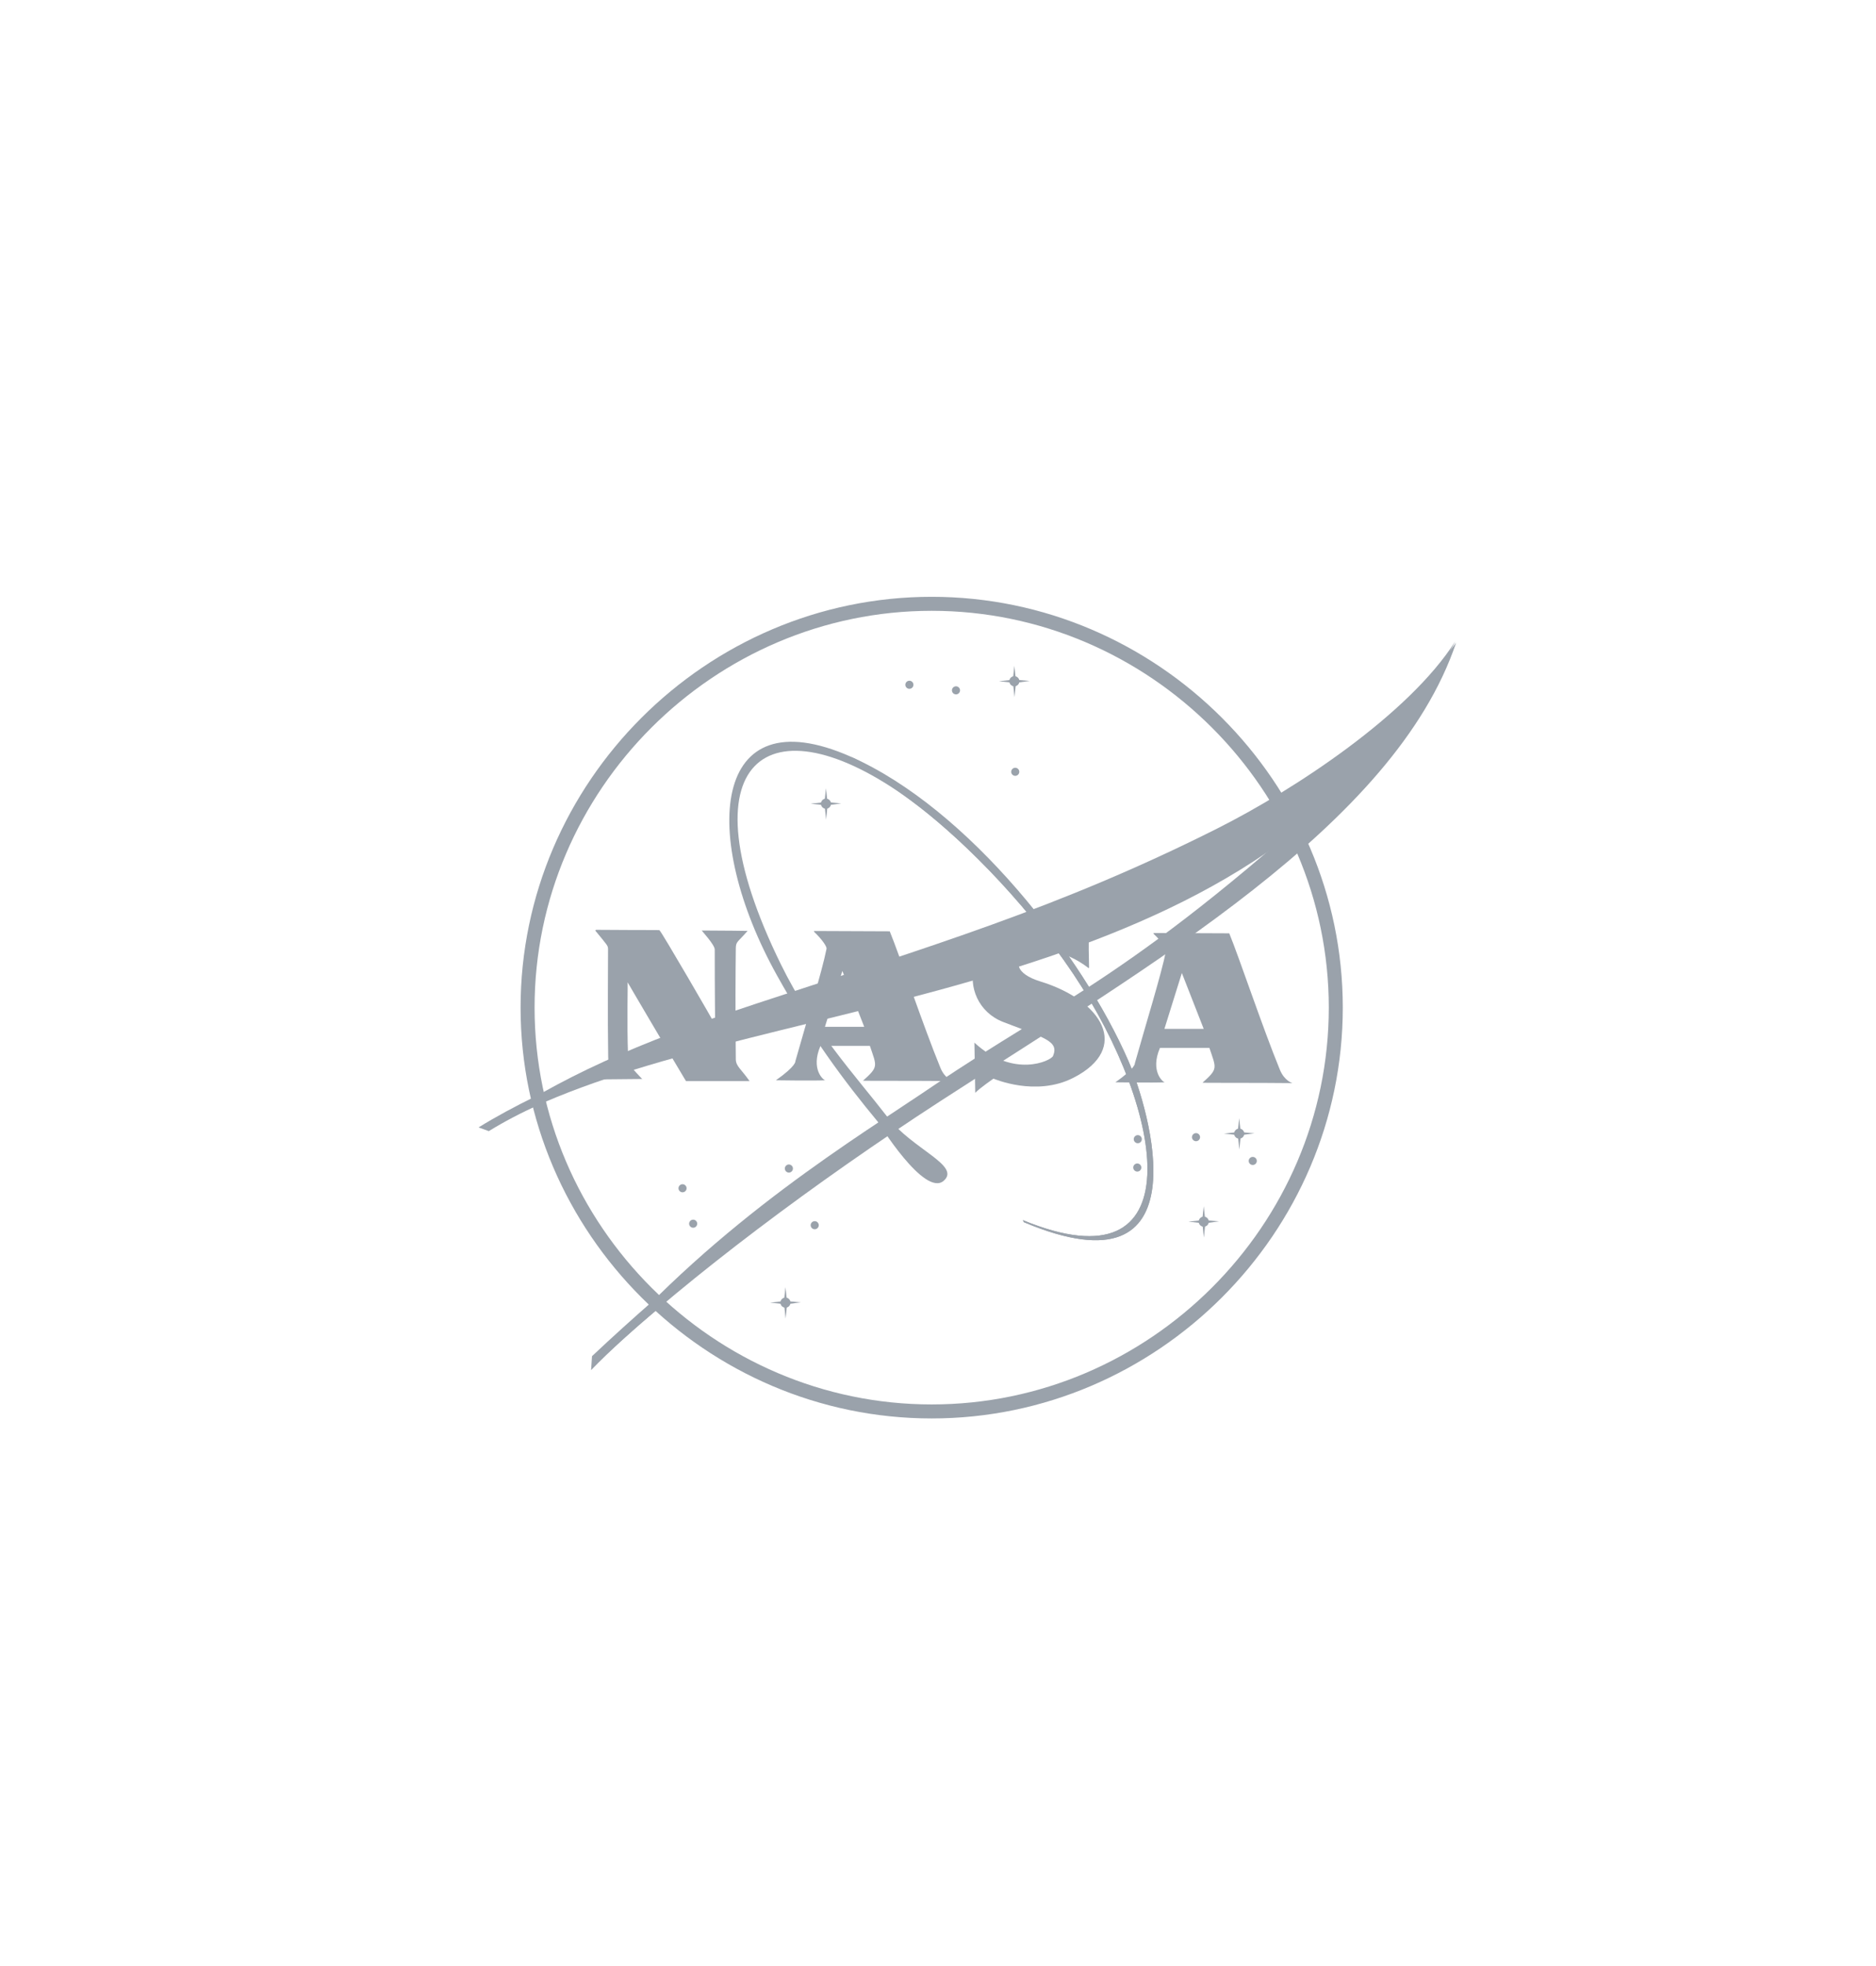 <?xml version="1.0" encoding="UTF-8" standalone="no"?>
<!DOCTYPE svg PUBLIC "-//W3C//DTD SVG 1.1//EN" "http://www.w3.org/Graphics/SVG/1.1/DTD/svg11.dtd">
<svg width="100%" height="100%" viewBox="0 0 274 287" version="1.1" xmlns="http://www.w3.org/2000/svg" xmlns:xlink="http://www.w3.org/1999/xlink" xml:space="preserve" style="fill-rule:evenodd;clip-rule:evenodd;">
    <g transform="matrix(1,0,0,1,-2002.73,-959.466)">
        <g transform="matrix(2.045,0,0,2.045,1716.8,1102.6)">
            <g transform="matrix(1,0,0,1,-560,-70)">
                <g id="ac.-customers.-new">
                    <g id="gov.-nasa" transform="matrix(1,0,0,1,734,43)">
                        <path id="Shape" d="M61.222,28.947C61.222,44.762 48.193,57.778 32.361,57.778C16.529,57.778 3.499,44.762 3.499,28.947C3.499,13.133 16.529,0.117 32.361,0.117C48.192,0.117 61.222,13.133 61.222,28.947" style="fill:none;stroke:rgb(154,162,171);stroke-width:1px;"/>
                        <path id="Shape1" d="M38.871,44.12C51.167,49.179 49.07,36.389 42.488,26.563C38.764,21.002 33.906,16.37 30.842,14.135C20.642,6.692 14.421,11.244 21.583,25.84C23.902,30.568 26.881,33.758 29.21,36.767C30.986,39.062 34.448,40.213 33.229,41.302C31.854,42.532 28.527,37.112 28.527,37.112C26.068,34.149 23.726,30.986 21.312,26.648C15.796,16.736 16.591,6.62 26.574,11.028C35.046,14.768 43.138,25.262 46.393,32.713C47.902,36.167 51.963,49.756 38.944,44.265" style="fill:rgb(154,162,171);fill-rule:nonzero;"/>
                        <path id="Shape2" d="M0.526,37.494C5.951,33.881 11.094,31.548 19.846,28.658C32.145,24.597 41.403,21.866 52.759,16.158C58.289,13.378 66.463,7.996 69.758,2.79C68.814,4.719 65.948,8.572 64.622,10.233C49.214,29.525 16.391,28.432 0.742,37.695" style="fill:rgb(154,162,171);fill-rule:nonzero;"/>
                        <path id="Shape3" d="M8.395,23.393C13.336,23.432 12.873,23.383 12.931,23.441C13.018,23.441 16.895,30.117 16.895,30.175C16.895,30.204 16.866,27.803 16.866,24.799C16.866,24.453 15.911,23.441 15.94,23.441C17.358,23.441 19.21,23.47 19.21,23.47C18.516,24.279 18.377,24.212 18.371,24.713C18.351,26.322 18.333,29.294 18.371,32.632C18.376,33.132 18.747,33.327 19.354,34.193L14.812,34.193C13.336,31.736 10.632,27.128 10.645,27.141C10.666,27.162 10.587,30.031 10.674,32.344C10.703,33.107 11.05,33.355 11.687,34.048C11.687,34.048 12.42,34.029 8.127,34.077C9.429,33.384 9.257,32.516 9.256,32.488C9.209,29.294 9.246,26.563 9.246,24.8C9.246,24.511 9.227,24.54 8.33,23.441" style="fill:rgb(154,162,171);fill-rule:nonzero;"/>
                        <path id="Shape4" d="M23.911,28.325C24.327,26.878 24.684,25.585 24.852,24.742C24.881,24.597 24.534,24.077 23.984,23.556L23.945,23.477C26.596,23.485 29.365,23.499 29.365,23.499C30.089,25.262 31.738,30.204 32.982,33.239C33.311,34.042 33.879,34.193 33.879,34.193C31.622,34.164 27.434,34.182 27.456,34.164C28.584,33.153 28.44,33.153 27.948,31.678L24.418,31.678C23.694,33.355 24.643,34.142 24.765,34.135C23.961,34.177 21.235,34.135 21.235,34.135C22.71,33.095 22.624,32.776 22.624,32.776C23.03,31.334 23.5,29.755 23.911,28.325L25.358,28.326C25.047,29.322 24.736,30.319 24.736,30.319L27.543,30.319L25.981,26.331C25.981,26.331 25.669,27.328 25.358,28.325L23.911,28.325" style="fill:rgb(154,162,171);fill-rule:nonzero;"/>
                        <path id="Shape5" d="M48.158,28.47C48.574,27.023 48.93,25.729 49.099,24.886C49.128,24.742 48.782,24.221 48.232,23.701L48.193,23.62C50.844,23.629 53.613,23.643 53.613,23.643C54.336,25.406 55.985,30.348 57.229,33.383C57.559,34.186 58.127,34.337 58.127,34.337C55.87,34.309 51.682,34.327 51.704,34.308C52.832,33.296 52.687,33.296 52.195,31.823L48.665,31.823C47.942,33.5 48.891,34.285 49.012,34.279C48.209,34.32 45.482,34.279 45.482,34.279C46.958,33.239 46.871,32.921 46.871,32.921C47.276,31.479 47.747,29.9 48.158,28.47L49.605,28.47C49.294,29.466 48.983,30.464 48.983,30.464L51.789,30.464L50.228,26.476C50.228,26.476 49.917,27.472 49.605,28.47L48.158,28.47" style="fill:rgb(154,162,171);fill-rule:nonzero;"/>
                        <path id="Shape6" d="M43.602,26.1C43.544,24.048 43.602,23.383 43.602,23.383C42.706,24.106 43.157,24.014 40.911,23.643C34.429,22.574 33.938,28.614 37.468,29.973C40.425,31.111 41.471,31.334 41.027,32.4C40.882,32.747 38.191,34.019 35.413,31.447L35.471,35.031C35.818,34.673 36.773,34.019 36.773,34.019C36.803,34.019 39.783,35.332 42.473,33.961C46.611,31.851 44.546,28.437 40.13,27.082C36.455,25.955 39.927,23.325 43.573,26.129" style="fill:rgb(154,162,171);fill-rule:nonzero;"/>
                        <path id="Shape7" d="M69.816,2.894C65.418,15.941 47.797,26.014 32.965,35.634C24.016,41.437 15.132,48.118 9.016,53.802C7.403,55.301 9.345,53.242 8.727,53.874C17.262,44.048 27.08,38.196 32.505,34.51C41.682,28.278 46.9,26.707 62.729,12.127" style="fill:rgb(154,162,171);fill-rule:nonzero;"/>
                        <path id="Shape8" d="M38.871,44.12C51.167,49.179 49.07,36.389 42.488,26.563C38.764,21.002 34.169,16.591 30.842,14.135C26.955,11.265 26.574,11.028 26.574,11.028C35.254,15.146 43.138,25.262 46.393,32.713C47.902,36.168 51.963,49.756 38.944,44.266" style="fill:rgb(154,162,171);fill-rule:nonzero;"/>
                        <path id="Shape9" d="M34.386,6.295C34.386,6.453 34.255,6.584 34.096,6.584C33.938,6.584 33.807,6.453 33.807,6.295C33.807,6.136 33.938,6.006 34.096,6.006C34.255,6.006 34.386,6.136 34.386,6.295" style="fill:rgb(154,162,171);fill-rule:nonzero;"/>
                        <path id="Shape10" d="M38.618,12.111C38.618,12.27 38.487,12.4 38.328,12.4C38.17,12.4 38.039,12.27 38.039,12.111C38.039,11.953 38.17,11.822 38.328,11.822C38.487,11.822 38.618,11.953 38.618,12.111" style="fill:rgb(154,162,171);fill-rule:nonzero;"/>
                        <path id="Shape11" d="M31.058,5.897C31.058,6.056 30.928,6.186 30.769,6.186C30.611,6.186 30.479,6.056 30.479,5.897C30.479,5.739 30.61,5.609 30.769,5.609C30.928,5.609 31.058,5.739 31.058,5.897" style="fill:rgb(154,162,171);fill-rule:nonzero;"/>
                        <path id="Shape12" d="M22.451,40.435C22.451,40.594 22.32,40.725 22.161,40.725C22.003,40.725 21.872,40.594 21.872,40.435C21.872,40.277 22.003,40.146 22.161,40.146C22.32,40.146 22.451,40.277 22.451,40.435" style="fill:rgb(154,162,171);fill-rule:nonzero;"/>
                        <path id="Shape13" d="M15.615,44.374C15.615,44.532 15.484,44.663 15.326,44.663C15.167,44.663 15.036,44.532 15.036,44.374C15.036,44.215 15.167,44.085 15.326,44.085C15.484,44.085 15.615,44.215 15.615,44.374" style="fill:rgb(154,162,171);fill-rule:nonzero;"/>
                        <path id="Shape14" d="M14.856,41.844C14.856,42.003 14.724,42.133 14.566,42.133C14.408,42.133 14.277,42.003 14.277,41.844C14.277,41.686 14.408,41.555 14.566,41.555C14.724,41.555 14.856,41.687 14.856,41.844" style="fill:rgb(154,162,171);fill-rule:nonzero;"/>
                        <path id="Shape15" d="M24.295,44.482C24.295,44.641 24.165,44.771 24.006,44.771C23.847,44.771 23.717,44.641 23.717,44.482C23.717,44.324 23.847,44.193 24.006,44.193C24.165,44.193 24.295,44.324 24.295,44.482" style="fill:rgb(154,162,171);fill-rule:nonzero;"/>
                        <path id="Shape16" d="M47.371,38.34C47.371,38.499 47.24,38.629 47.081,38.629C46.923,38.629 46.791,38.499 46.791,38.34C46.791,38.182 46.922,38.05 47.081,38.05C47.24,38.05 47.371,38.182 47.371,38.34" style="fill:rgb(154,162,171);fill-rule:nonzero;"/>
                        <path id="Shape17" d="M47.335,40.363C47.335,40.522 47.203,40.653 47.045,40.653C46.887,40.653 46.755,40.522 46.755,40.363C46.755,40.205 46.886,40.075 47.045,40.075C47.203,40.074 47.335,40.205 47.335,40.363" style="fill:rgb(154,162,171);fill-rule:nonzero;"/>
                        <path id="Shape18" d="M51.529,38.196C51.529,38.354 51.399,38.485 51.24,38.485C51.082,38.485 50.95,38.354 50.95,38.196C50.95,38.037 51.081,37.907 51.24,37.907C51.399,37.907 51.529,38.037 51.529,38.196" style="fill:rgb(154,162,171);fill-rule:nonzero;"/>
                        <path id="Shape19" d="M55.581,39.894C55.581,40.053 55.45,40.182 55.291,40.182C55.132,40.182 55.002,40.053 55.002,39.894C55.002,39.736 55.132,39.605 55.291,39.605C55.45,39.605 55.581,39.735 55.581,39.894" style="fill:rgb(154,162,171);fill-rule:nonzero;"/>
                        <path id="Shape20" d="M54.686,37.943C54.686,38.141 54.522,38.304 54.324,38.304C54.125,38.304 53.962,38.141 53.962,37.943C53.962,37.745 54.125,37.582 54.324,37.582C54.523,37.582 54.686,37.745 54.686,37.943" style="fill:rgb(154,162,171);fill-rule:nonzero;"/>
                        <path id="Shape21" d="M54.324,36.84L54.215,37.834L53.23,37.943L54.225,38.05L54.333,39.081L54.441,38.05L55.418,37.925L54.432,37.834L54.324,36.84" style="fill:rgb(154,162,171);fill-rule:nonzero;"/>
                        <path id="Shape22" d="M52.154,44.229C52.154,44.427 51.99,44.59 51.792,44.59C51.594,44.59 51.43,44.427 51.43,44.229C51.43,44.03 51.594,43.867 51.792,43.867C51.99,43.867 52.154,44.03 52.154,44.229" style="fill:rgb(154,162,171);fill-rule:nonzero;"/>
                        <path id="Shape23" d="M51.791,43.127L51.684,44.12L50.698,44.229L51.692,44.338L51.8,45.367L51.91,44.338L52.886,44.211L51.9,44.12L51.791,43.127" style="fill:rgb(154,162,171);fill-rule:nonzero;"/>
                        <path id="Shape24" d="M25.173,14.387C25.173,14.586 25.009,14.749 24.81,14.749C24.612,14.749 24.449,14.585 24.449,14.387C24.449,14.189 24.612,14.026 24.81,14.026C25.009,14.026 25.173,14.189 25.173,14.387" style="fill:rgb(154,162,171);fill-rule:nonzero;"/>
                        <path id="Shape25" d="M24.81,13.286L24.702,14.279L23.717,14.387L24.711,14.496L24.819,15.525L24.928,14.496L25.905,14.369L24.919,14.279L24.81,13.286" style="fill:rgb(154,162,171);fill-rule:nonzero;"/>
                        <path id="Shape26" d="M38.627,5.645C38.627,5.843 38.463,6.006 38.265,6.006C38.067,6.006 37.903,5.843 37.903,5.645C37.903,5.447 38.067,5.283 38.265,5.283C38.463,5.283 38.627,5.447 38.627,5.645" style="fill:rgb(154,162,171);fill-rule:nonzero;"/>
                        <path id="Shape27" d="M38.265,4.543L38.157,5.536L37.171,5.645L38.165,5.753L38.275,6.783L38.383,5.753L39.36,5.626L38.374,5.536L38.265,4.543" style="fill:rgb(154,162,171);fill-rule:nonzero;"/>
                        <path id="Shape28" d="M22.279,50.01C22.279,50.208 22.116,50.371 21.917,50.371C21.719,50.371 21.556,50.208 21.556,50.01C21.556,49.811 21.719,49.648 21.917,49.648C22.116,49.648 22.279,49.811 22.279,50.01" style="fill:rgb(154,162,171);fill-rule:nonzero;"/>
                        <path id="Shape29" d="M21.917,48.908L21.809,49.901L20.823,50.01L21.818,50.118L21.926,51.148L22.035,50.118L23.012,49.992L22.026,49.901L21.917,48.908" style="fill:rgb(154,162,171);fill-rule:nonzero;"/>
                        <path id="Shape30" d="M4.195,35.218C2.615,35.991 1.201,36.754 0,37.5L0.73,37.765C1.78,37.119 3.041,36.444 4.369,35.85" style="fill:rgb(154,162,171);fill-rule:nonzero;"/>
                        <path id="Shape31" d="M12.534,49.817C11.091,51.077 9.598,52.422 8.101,53.832L8.035,54.828C9.406,53.416 11.089,51.892 13.032,50.274" style="fill:rgb(154,162,171);fill-rule:nonzero;"/>
                    </g>
                </g>
            </g>
        </g>
    </g>
</svg>

